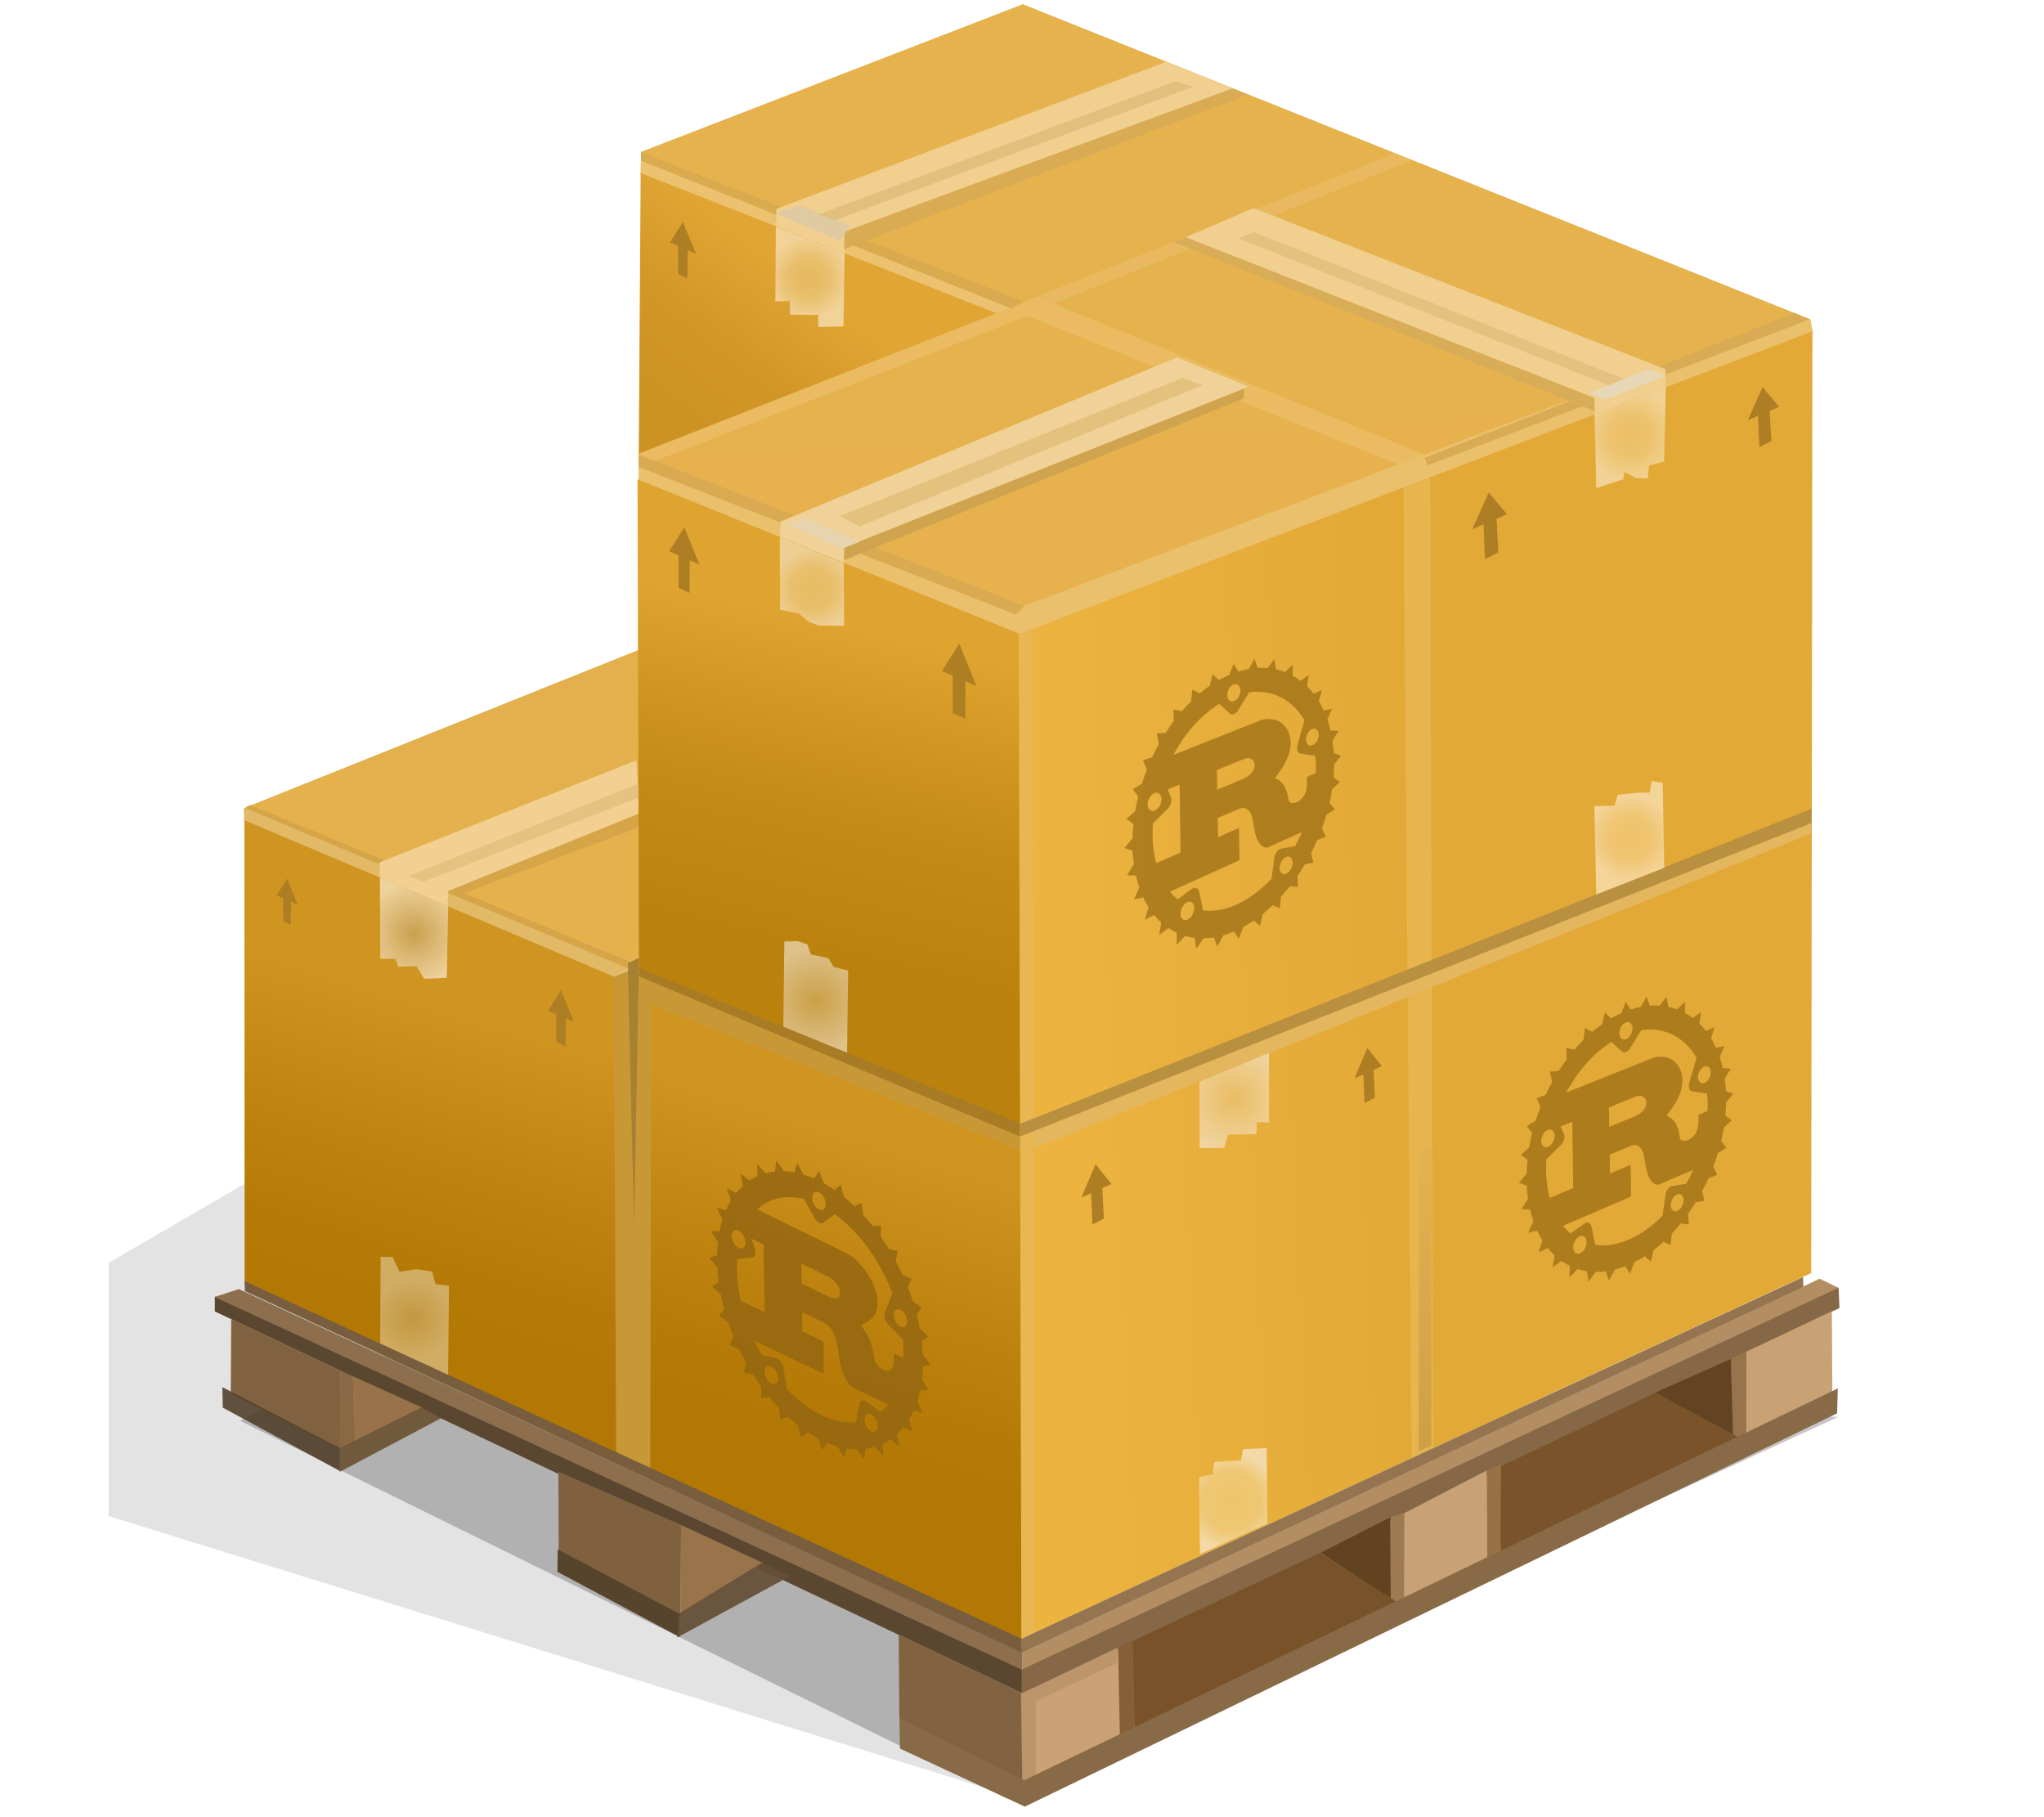 <svg width="100%" height="100%" viewBox="0 0 18 16" version="1.1" xmlns="http://www.w3.org/2000/svg" xmlns:xlink="http://www.w3.org/1999/xlink" xml:space="preserve" style="fill-rule:evenodd;clip-rule:evenodd;stroke-linejoin:round;stroke-miterlimit:2;"><g id="cargo"><g style="filter:url(#_Effect1);"><path d="M9.033,15.853L0.957,13.349L0.957,11.118L2.185,10.405L10.379,14.644L9.033,15.853Z" style="fill-opacity:0.11;"/></g><g style="filter:url(#_Effect2);"><path d="M2.113,12.509L8.881,15.842L16.188,12.476L3.231,11.942L2.113,12.509Z" style="fill-opacity:0.22;"/></g><g id="support"><path d="M1.892,11.416L1.892,11.547L8.999,14.907L8.999,14.698L1.892,11.416Z" style="fill:rgb(91,71,47);"/><path d="M1.891,11.419L2.104,11.35L8.999,14.546L9.003,14.702L1.891,11.419Z" style="fill:rgb(141,111,77);"/><path d="M2.032,12.268L2.036,11.615L3.001,12.07L2.998,12.758L2.032,12.268Z" style="fill:rgb(129,98,64);"/><path d="M3.109,12.118L3.119,12.698L3.723,12.396L3.109,12.118Z" style="fill:rgb(152,115,74);"/><path d="M2.991,12.751L2.999,12.068L3.109,12.12L3.124,12.707L2.991,12.751Z" style="fill:rgb(138,104,68);"/><path d="M1.958,12.214L1.962,12.394L2.995,12.953L2.994,12.751L1.958,12.214Z" style="fill:rgb(80,62,41);fill-opacity:0.89;"/><path d="M2.993,12.959L3.884,12.487L3.714,12.392L2.99,12.751L2.993,12.959Z" style="fill:rgb(111,85,56);fill-opacity:0.95;"/><path d="M5.998,13.426L4.917,12.958L4.92,13.652L5.993,14.234L5.998,13.426Z" style="fill:rgb(127,96,63);"/><path d="M5.998,13.427L5.995,14.198L6.724,13.764L5.998,13.427Z" style="fill:rgb(153,116,75);"/><path d="M4.911,13.642L4.909,13.84L5.987,14.415L5.984,14.21L4.911,13.642Z" style="fill:rgb(87,68,45);"/><path d="M6.959,13.876L5.964,14.418L5.979,14.206L6.709,13.761L6.959,13.876Z" style="fill:rgb(101,80,55);fill-opacity:0.93;"/><path d="M16.194,11.341L16.024,11.259L9,14.551L9.003,14.704L16.194,11.341Z" style="fill:rgb(179,142,99);"/><path d="M16.199,11.517L16.191,11.338L9.001,14.699L8.998,14.922L16.199,11.517Z" style="fill:rgb(134,104,70);"/><path d="M15.373,12.618L16.136,12.255L16.132,11.545L15.376,11.904L15.373,12.618Z" style="fill:rgb(200,161,117);"/><path d="M15.241,11.967L15.379,11.899L15.378,12.639L15.308,12.666L15.256,12.626L15.241,11.967Z" style="fill:rgb(152,116,77);"/><path d="M15.262,12.655L15.243,11.965L14.573,12.263L15.262,12.655Z" style="fill:rgb(98,68,33);"/><path d="M13.214,13.665L15.326,12.664L14.58,12.262L13.201,12.918L13.214,13.665Z" style="fill:rgb(121,84,43);"/><path d="M13.094,13.722L13.148,13.693L13.213,13.664L13.218,12.898L13.091,12.95L13.094,13.722Z" style="fill:rgb(152,114,71);"/><path d="M12.362,14.073L13.096,13.725L13.091,12.948L12.361,13.326L12.362,14.073Z" style="fill:rgb(201,161,118);"/><path d="M12.244,13.358L12.367,13.32L12.365,14.068L12.3,14.105L12.244,14.081L12.244,13.358Z" style="fill:rgb(158,122,82);"/><path d="M12.247,14.078L12.244,13.359L11.628,13.673L12.247,14.078Z" style="fill:rgb(97,67,32);"/><path d="M9.97,14.451L9.99,15.234L12.316,14.115L11.626,13.672L9.97,14.451Z" style="fill:rgb(120,83,42);"/><path d="M9.852,15.287L9.843,14.506L9.974,14.445L9.994,15.228L9.852,15.287Z" style="fill:rgb(133,95,54);"/><path d="M8.997,14.91L9.846,14.523L9.862,15.285L9.009,15.685L8.997,14.91Z" style="fill:rgb(202,162,118);"/><path d="M9.123,15.625L9.121,14.98L9.838,14.642L9.843,14.506L8.988,14.916L9.003,15.682L9.123,15.625Z" style="fill:rgb(188,149,107);"/><path d="M9.003,15.681L8.991,14.903L7.914,14.391L7.92,15.132L9.003,15.681Z" style="fill:rgb(130,99,65);"/><path d="M7.921,15.13L7.925,15.396L9.025,15.907L16.178,12.444L16.184,12.225L9.019,15.675L7.921,15.13Z" style="fill:rgb(137,106,71);"/></g><g id="top"><path d="M2.176,7.104L5.629,5.72L5.635,8.559L2.176,7.104Z" style="fill:url(#_Linear3);"/><path d="M5.628,8.492L5.409,8.599L2.15,7.233L2.146,7.118L2.211,7.099L5.628,8.492Z" style="fill:rgb(226,185,103);"/><path d="M5.53,8.526L2.157,7.114L2.203,7.087L5.564,8.472L5.53,8.526Z" style="fill:rgb(214,165,71);"/><path d="M4.073,7.869L5.63,7.282L5.625,7.158L3.946,7.82L4.073,7.869Z" style="fill:rgb(214,165,71);"/><path d="M3.947,7.845L5.634,7.16L5.604,6.694L3.343,7.593L3.345,7.732L3.943,7.991L3.947,7.845Z" style="fill:rgb(241,208,145);"/><path d="M3.725,7.764L5.625,7.023L5.614,6.902L3.598,7.715L3.725,7.764Z" style="fill:rgb(229,194,127);"/><path d="M5.623,4.23L5.626,3.966L8.728,2.735L5.641,1.543L5.646,1.337L9.007,0.037L15.941,2.811L15.965,2.931L8.98,5.605L5.623,4.23Z" style="fill:url(#_Linear4);"/><path d="M5.624,3.997L9.022,5.334L15.823,2.763L15.946,2.817L15.962,2.924L8.976,5.583L5.623,4.264L5.624,3.997Z" style="fill:rgb(235,192,108);"/><path d="M5.623,4.112L8.945,5.41L9.023,5.334L5.623,3.997L5.623,4.112Z" style="fill:rgb(217,170,79);"/><path d="M12.574,4.097L15.934,2.813L15.805,2.756L12.545,4.031L12.574,4.097Z" style="fill:rgb(217,171,84);"/><path d="M5.769,4.059L9.049,2.782L12.315,4.089L12.549,4.006L9.128,2.613L5.615,4.002L5.769,4.059Z" style="fill:rgb(234,187,97);"/><path d="M9.275,2.674L12.436,1.41L12.286,1.35L9.125,2.615L9.275,2.674Z" style="fill:rgb(232,185,94);"/><path d="M14.045,3.66L14.037,3.503L10.418,2.098L11.039,1.832L14.666,3.25L14.673,3.421L14.045,3.66Z" style="fill:rgb(240,207,143);"/><path d="M10.903,2.097L14.261,3.429L14.397,3.375L11.041,2.043L10.903,2.097Z" style="fill:rgb(228,193,126);"/><path d="M14.133,3.521L14.664,3.31L14.512,3.251L13.997,3.459L14.133,3.521Z" style="fill:rgb(232,215,182);"/><path d="M10.338,2.132L14.044,3.621L14.04,3.503L10.44,2.088L10.338,2.132Z" style="fill:rgb(217,173,87);"/><path d="M8.776,2.759L5.645,1.525L5.645,1.413L8.904,2.712L8.776,2.759Z" style="fill:rgb(236,194,112);"/><path d="M9.019,2.656L5.648,1.341L5.647,1.416L8.901,2.714L9.019,2.656Z" style="fill:rgb(218,170,78);"/><path d="M7.44,2.234L7.443,2.041L10.86,0.779L10.27,0.544L6.837,1.839L6.835,1.997L7.44,2.234Z" style="fill:rgb(240,207,143);"/><path d="M7.434,2.194L10.989,0.833L10.854,0.779L7.436,2.04L7.434,2.194Z" style="fill:rgb(217,172,84);"/><path d="M6.828,1.876L7.396,2.119L7.487,1.984L7.035,1.808L6.828,1.876Z" style="fill:rgb(223,202,162);"/><path d="M7.356,1.938L10.508,0.763L10.348,0.717L7.204,1.89L7.356,1.938Z" style="fill:rgb(225,191,125);"/><path d="M7.434,4.96L7.436,4.832L10.996,3.404L10.365,3.147L6.874,4.592L6.87,4.728L7.434,4.96Z" style="fill:rgb(240,210,152);"/><path d="M7.434,4.932L10.953,3.508L10.956,3.422L7.433,4.821L7.434,4.932Z" style="fill:rgb(208,164,78);"/><path d="M7.572,4.635L10.59,3.391L10.415,3.327L7.398,4.545L7.572,4.635Z" style="fill:rgb(228,193,125);"/><path d="M6.949,4.625L7.417,4.831L7.565,4.772L7.088,4.563L6.949,4.625Z" style="fill:rgb(231,212,175);"/></g><g id="side_left"><path d="M2.154,11.319L2.152,7.222L9,10.116L8.999,14.443L2.154,11.319Z" style="fill:url(#_Linear5);"/><path d="M5.426,12.783L5.407,8.599L5.551,8.536L9.001,9.981L8.999,10.131L5.735,8.846L5.726,12.939L5.426,12.783Z" style="fill:rgb(200,151,54);"/><path d="M5.529,8.481L5.584,10.794L5.627,8.433L5.529,8.481Z" style="fill:rgb(167,128,51);fill-opacity:0.99;"/><g opacity="0.81"><path d="M6.317,11.161C6.294,11.132 6.271,11.103 6.247,11.074C6.27,11.067 6.292,11.061 6.315,11.054C6.316,11.015 6.318,10.977 6.322,10.938C6.302,10.905 6.282,10.873 6.262,10.84C6.286,10.84 6.311,10.841 6.336,10.841C6.343,10.807 6.352,10.772 6.362,10.739C6.346,10.704 6.329,10.668 6.313,10.633C6.34,10.64 6.366,10.648 6.393,10.655C6.405,10.626 6.42,10.598 6.436,10.571C6.424,10.535 6.412,10.498 6.401,10.461C6.428,10.476 6.455,10.49 6.482,10.505C6.5,10.482 6.52,10.461 6.541,10.442C6.534,10.405 6.527,10.368 6.52,10.332C6.547,10.353 6.574,10.374 6.6,10.395C6.623,10.379 6.647,10.366 6.672,10.355C6.671,10.32 6.669,10.285 6.667,10.25C6.692,10.277 6.717,10.303 6.742,10.329C6.769,10.322 6.797,10.317 6.825,10.314C6.829,10.282 6.833,10.251 6.837,10.219C6.859,10.25 6.881,10.281 6.903,10.311C6.934,10.313 6.964,10.316 6.994,10.322C7.003,10.294 7.012,10.267 7.021,10.24C7.039,10.274 7.058,10.308 7.076,10.342C7.109,10.352 7.14,10.363 7.171,10.377C7.185,10.355 7.198,10.333 7.212,10.311C7.227,10.347 7.241,10.383 7.256,10.419C7.288,10.437 7.319,10.456 7.35,10.477C7.368,10.462 7.386,10.446 7.404,10.43C7.413,10.467 7.423,10.503 7.433,10.539C7.464,10.564 7.494,10.591 7.524,10.619C7.545,10.61 7.566,10.601 7.588,10.592C7.593,10.627 7.597,10.662 7.602,10.698C7.631,10.729 7.658,10.762 7.685,10.795C7.709,10.793 7.733,10.791 7.758,10.789C7.757,10.822 7.756,10.856 7.756,10.889C7.781,10.925 7.805,10.962 7.828,10.999C7.854,11.004 7.88,11.009 7.906,11.014C7.9,11.044 7.894,11.074 7.888,11.104C7.909,11.143 7.929,11.183 7.948,11.223C7.975,11.235 8.001,11.247 8.028,11.259C8.017,11.284 8.006,11.309 7.995,11.334C8.012,11.375 8.026,11.417 8.04,11.459C8.066,11.477 8.092,11.495 8.118,11.513C8.103,11.533 8.088,11.552 8.073,11.572C8.083,11.613 8.093,11.655 8.1,11.697C8.125,11.721 8.15,11.744 8.174,11.768C8.155,11.781 8.136,11.795 8.117,11.808C8.122,11.848 8.125,11.889 8.127,11.929C8.149,11.957 8.172,11.985 8.194,12.013C8.172,12.02 8.15,12.027 8.128,12.033C8.127,12.071 8.124,12.108 8.119,12.146C8.139,12.177 8.158,12.209 8.177,12.24C8.153,12.24 8.128,12.24 8.104,12.24C8.097,12.273 8.088,12.306 8.078,12.339C8.093,12.373 8.109,12.407 8.124,12.441C8.098,12.434 8.072,12.427 8.047,12.42C8.034,12.448 8.02,12.475 8.004,12.502C8.015,12.537 8.026,12.572 8.037,12.607C8.011,12.594 7.984,12.58 7.958,12.566C7.94,12.588 7.921,12.609 7.9,12.628C7.907,12.663 7.913,12.699 7.919,12.734C7.894,12.714 7.868,12.694 7.842,12.675C7.82,12.69 7.796,12.703 7.772,12.715C7.773,12.748 7.774,12.782 7.776,12.815C7.751,12.79 7.727,12.765 7.703,12.74C7.677,12.748 7.65,12.754 7.622,12.757C7.619,12.788 7.615,12.818 7.611,12.849C7.589,12.82 7.568,12.79 7.546,12.761C7.517,12.761 7.487,12.758 7.458,12.753C7.449,12.78 7.44,12.807 7.431,12.833C7.413,12.801 7.395,12.768 7.377,12.736C7.345,12.727 7.314,12.716 7.284,12.703C7.271,12.725 7.257,12.747 7.244,12.768C7.229,12.734 7.215,12.699 7.201,12.664C7.169,12.648 7.138,12.629 7.108,12.609C7.09,12.625 7.073,12.641 7.055,12.657C7.045,12.621 7.036,12.586 7.026,12.551C6.995,12.526 6.965,12.501 6.936,12.474C6.915,12.484 6.893,12.493 6.872,12.502C6.867,12.467 6.862,12.432 6.858,12.397C6.829,12.367 6.801,12.335 6.774,12.303C6.75,12.305 6.726,12.308 6.702,12.31C6.702,12.277 6.703,12.244 6.703,12.21C6.678,12.175 6.653,12.138 6.63,12.101C6.604,12.097 6.578,12.092 6.552,12.088C6.557,12.058 6.563,12.027 6.568,11.997C6.547,11.958 6.526,11.918 6.507,11.878C6.48,11.866 6.453,11.855 6.426,11.843C6.437,11.818 6.448,11.792 6.458,11.766C6.441,11.725 6.426,11.683 6.411,11.64C6.385,11.622 6.358,11.604 6.332,11.586C6.347,11.566 6.362,11.546 6.377,11.526C6.366,11.484 6.356,11.441 6.347,11.398C6.322,11.374 6.296,11.35 6.271,11.326C6.29,11.313 6.309,11.299 6.329,11.285C6.323,11.244 6.319,11.203 6.317,11.161ZM7.931,11.533L7.929,11.532C7.894,11.515 7.87,11.544 7.871,11.578C7.871,11.617 7.894,11.664 7.93,11.682C7.965,11.698 7.989,11.669 7.989,11.636C7.989,11.597 7.966,11.551 7.931,11.533ZM7.057,11.126C7.057,11.184 7.058,11.243 7.059,11.301C7.136,11.338 7.212,11.376 7.289,11.413C7.318,11.427 7.381,11.448 7.394,11.402C7.396,11.396 7.397,11.389 7.397,11.383C7.396,11.34 7.37,11.301 7.339,11.273C7.329,11.264 7.318,11.253 7.305,11.247C7.222,11.207 7.139,11.166 7.057,11.126ZM6.619,10.907C6.628,10.937 6.638,10.966 6.647,10.996C6.655,11.021 6.658,11.071 6.621,11.074C6.578,11.077 6.535,11.081 6.492,11.084C6.483,11.208 6.496,11.332 6.523,11.453C6.593,11.487 6.663,11.521 6.734,11.554C6.731,11.356 6.727,11.157 6.724,10.958C6.689,10.941 6.654,10.924 6.619,10.907ZM6.505,10.836L6.503,10.835C6.467,10.817 6.443,10.847 6.444,10.882C6.445,10.922 6.469,10.97 6.506,10.988C6.542,11.005 6.566,10.975 6.565,10.941C6.564,10.901 6.541,10.855 6.505,10.836ZM7.213,10.499L7.211,10.498C7.176,10.48 7.152,10.51 7.152,10.544C7.153,10.584 7.176,10.632 7.213,10.65C7.249,10.667 7.273,10.638 7.272,10.604C7.272,10.564 7.249,10.518 7.213,10.499ZM7.352,10.692C7.318,10.716 7.284,10.741 7.25,10.765C7.221,10.787 7.186,10.748 7.173,10.725C7.142,10.669 7.11,10.613 7.079,10.557C6.934,10.52 6.779,10.544 6.668,10.649C6.93,10.777 7.191,10.905 7.452,11.033C7.515,11.064 7.569,11.121 7.611,11.176C7.676,11.261 7.727,11.366 7.728,11.475C7.728,11.495 7.726,11.515 7.721,11.534C7.702,11.602 7.645,11.644 7.581,11.665C7.607,11.703 7.633,11.742 7.653,11.784C7.68,11.844 7.693,11.909 7.702,11.974C7.709,12.014 7.751,12.052 7.788,12.064C7.796,12.067 7.805,12.07 7.814,12.07C7.865,12.075 7.872,12.014 7.872,11.976C7.872,11.962 7.871,11.947 7.871,11.933C7.871,11.926 7.874,11.919 7.882,11.923C7.907,11.935 7.931,11.947 7.956,11.958C7.959,11.905 7.958,11.852 7.953,11.799C7.909,11.752 7.864,11.705 7.819,11.659C7.795,11.634 7.777,11.589 7.791,11.555C7.813,11.5 7.836,11.445 7.859,11.39C7.757,11.121 7.587,10.862 7.352,10.692ZM6.795,12.034L6.793,12.033C6.758,12.016 6.734,12.046 6.734,12.08C6.735,12.119 6.759,12.166 6.795,12.183C6.831,12.2 6.854,12.17 6.854,12.136C6.853,12.097 6.83,12.052 6.795,12.034ZM7.063,11.553C7.063,11.609 7.064,11.666 7.065,11.722C7.123,11.75 7.182,11.778 7.24,11.806C7.247,11.809 7.252,11.814 7.252,11.821C7.253,11.91 7.254,11.999 7.255,12.088C7.255,12.096 7.25,12.095 7.244,12.092C7.044,11.997 6.844,11.901 6.644,11.806C6.664,11.849 6.686,11.891 6.709,11.932C6.75,11.94 6.791,11.949 6.833,11.957C6.869,11.964 6.892,12.007 6.898,12.04C6.909,12.104 6.92,12.167 6.93,12.23C6.956,12.257 6.982,12.282 7.009,12.307C7.152,12.433 7.342,12.541 7.539,12.522C7.548,12.468 7.557,12.415 7.567,12.362C7.572,12.328 7.604,12.321 7.63,12.34C7.672,12.371 7.713,12.402 7.755,12.433C7.779,12.413 7.801,12.391 7.821,12.367C7.719,12.318 7.617,12.269 7.515,12.221C7.495,12.212 7.481,12.193 7.469,12.176C7.441,12.136 7.419,12.088 7.408,12.041C7.389,11.971 7.384,11.898 7.37,11.827C7.357,11.757 7.321,11.677 7.252,11.644C7.189,11.614 7.126,11.583 7.063,11.553ZM7.673,12.454L7.672,12.453C7.637,12.436 7.613,12.466 7.613,12.499C7.614,12.538 7.637,12.584 7.673,12.602C7.708,12.618 7.732,12.589 7.731,12.555C7.731,12.517 7.708,12.472 7.673,12.454Z" style="fill:rgb(145,101,16);"/></g><path d="M3.348,11.836L3.352,11.066L3.457,11.068L3.518,11.197L3.667,11.175L3.805,11.196L3.836,11.306L3.954,11.32L3.946,12.111L3.348,11.836Z" style="fill:url(#_Radial6);"/><g><g><path d="M2.493,7.909L2.435,7.884C2.466,7.835 2.497,7.786 2.529,7.736C2.56,7.813 2.591,7.889 2.622,7.966L2.563,7.94C2.562,8.007 2.562,8.074 2.561,8.142L2.494,8.111C2.494,8.044 2.494,7.977 2.493,7.909Z" style="fill:rgb(173,126,35);"/></g></g><g><g><path d="M4.898,8.93L4.827,8.899C4.865,8.838 4.903,8.778 4.941,8.718C4.979,8.812 5.017,8.905 5.055,8.998L4.983,8.967C4.982,9.049 4.981,9.131 4.98,9.213L4.899,9.176C4.898,9.094 4.898,9.012 4.898,8.93Z" style="fill:rgb(173,126,35);"/></g></g><path d="M3.346,7.726L3.349,8.442L3.483,8.443L3.508,8.512L3.668,8.507L3.735,8.618L3.934,8.61L3.947,7.98L3.346,7.726Z" style="fill:url(#_Radial7);"/><path d="M2.156,11.368L2.154,11.28L8.995,14.428L9,14.552L2.156,11.368Z" style="fill:rgb(120,94,62);"/><path d="M5.614,4.22L5.627,8.549L8.997,9.923L8.975,5.579L5.614,4.22Z" style="fill:url(#_Linear8);"/><path d="M6.898,9.075L6.907,8.29L7.023,8.286L7.109,8.314L7.141,8.404L7.294,8.436L7.343,8.515L7.469,8.545L7.459,9.296L6.898,9.075Z" style="fill:url(#_Radial9);"/><path d="M5.624,8.595L9.001,10.015L9.002,9.897L5.628,8.523L5.624,8.595Z" style="fill:rgb(168,124,36);"/><path d="M6.867,4.727L6.87,5.37L7.031,5.399L7.121,5.474L7.206,5.507L7.434,5.511L7.431,4.958L6.867,4.727Z" style="fill:url(#_Radial10);"/><g><g><path d="M5.975,4.89L5.893,4.854C5.937,4.784 5.981,4.714 6.026,4.644C6.071,4.752 6.115,4.861 6.159,4.97L6.075,4.933C6.074,5.029 6.073,5.125 6.072,5.221L5.976,5.177C5.976,5.081 5.976,4.986 5.975,4.89Z" style="fill:rgb(173,126,35);"/></g></g><g><g><path d="M8.39,5.95L8.295,5.909C8.346,5.828 8.396,5.748 8.447,5.668C8.499,5.793 8.549,5.917 8.599,6.041L8.503,5.999C8.502,6.109 8.501,6.218 8.5,6.328L8.391,6.278C8.39,6.169 8.39,6.059 8.39,5.95Z" style="fill:rgb(173,126,35);"/></g></g><path d="M5.625,3.993L5.642,1.525L8.776,2.757L5.625,3.993Z" style="fill:url(#_Linear11);"/><path d="M6.832,1.995L6.828,2.653L6.954,2.651L6.959,2.771L7.205,2.773L7.206,2.879L7.428,2.875L7.438,2.231L6.832,1.995Z" style="fill:url(#_Radial12);"/><g><g><path d="M5.971,2.166L5.9,2.135C5.938,2.075 5.976,2.015 6.014,1.955C6.052,2.048 6.09,2.141 6.128,2.235L6.056,2.203C6.055,2.285 6.054,2.367 6.053,2.45L5.972,2.412C5.971,2.33 5.971,2.248 5.971,2.166Z" style="fill:rgb(173,126,35);"/></g></g></g><g id="side_right"><path d="M8.995,14.428L15.878,11.244L15.881,11.33L8.997,14.552L8.995,14.428Z" style="fill:rgb(148,117,79);"/><path d="M8.995,14.428L8.971,5.585L15.961,2.917L15.95,11.209L8.995,14.428Z" style="fill:url(#_Linear13);"/><path d="M12.359,4.292L12.43,12.838L12.621,12.738L12.594,4.206L12.359,4.292Z" style="fill:rgb(231,180,78);"/><path d="M9.095,5.538L9.111,14.374L8.996,14.43L8.976,5.584L9.095,5.538Z" style="fill:rgb(232,182,83);"/><path d="M12.493,12.778L12.605,12.731L12.606,10.085L12.498,10.144L12.493,12.778Z" style="fill:url(#_Linear14);"/><path d="M9.108,10.111L15.95,7.339L15.95,7.246L9.106,9.956L9.108,10.111Z" style="fill:rgb(228,182,93);"/><path d="M8.983,10.007L15.954,7.246L15.954,7.12L8.984,9.895L8.983,10.007Z" style="fill:rgb(185,144,63);"/><g opacity="0.65"><path d="M9.974,7.491C9.95,7.483 9.927,7.475 9.903,7.466C9.926,7.438 9.95,7.41 9.973,7.382C9.974,7.34 9.977,7.298 9.981,7.256C9.961,7.241 9.94,7.225 9.92,7.21C9.946,7.187 9.971,7.165 9.997,7.142C10.004,7.099 10.013,7.056 10.024,7.014C10.007,6.992 9.991,6.971 9.975,6.949C10.002,6.933 10.029,6.916 10.056,6.9C10.069,6.858 10.084,6.816 10.1,6.775C10.088,6.748 10.077,6.722 10.065,6.695C10.092,6.685 10.12,6.676 10.147,6.666C10.165,6.627 10.185,6.588 10.206,6.55C10.199,6.519 10.193,6.489 10.186,6.458C10.213,6.455 10.239,6.453 10.266,6.451C10.288,6.416 10.312,6.381 10.337,6.348C10.336,6.314 10.335,6.281 10.333,6.247C10.358,6.252 10.382,6.257 10.407,6.262C10.433,6.232 10.46,6.203 10.489,6.175C10.492,6.14 10.496,6.106 10.5,6.071C10.521,6.083 10.543,6.094 10.565,6.105C10.593,6.082 10.623,6.059 10.653,6.038C10.662,6.004 10.67,5.97 10.679,5.936C10.697,5.953 10.715,5.971 10.733,5.988C10.763,5.971 10.794,5.956 10.825,5.943C10.838,5.91 10.851,5.877 10.864,5.845C10.878,5.867 10.892,5.89 10.906,5.913C10.936,5.903 10.966,5.896 10.997,5.89C11.014,5.86 11.031,5.83 11.047,5.8C11.057,5.827 11.066,5.854 11.076,5.881C11.105,5.879 11.134,5.88 11.163,5.882C11.183,5.856 11.203,5.829 11.223,5.803C11.228,5.833 11.232,5.863 11.237,5.893C11.264,5.899 11.291,5.907 11.316,5.917C11.339,5.895 11.362,5.874 11.384,5.852C11.384,5.884 11.384,5.916 11.384,5.949C11.408,5.962 11.431,5.977 11.453,5.994C11.477,5.977 11.501,5.96 11.525,5.944C11.52,5.977 11.515,6.01 11.511,6.043C11.531,6.064 11.55,6.085 11.568,6.108C11.593,6.097 11.617,6.086 11.642,6.075C11.633,6.108 11.623,6.141 11.613,6.174C11.63,6.2 11.644,6.227 11.657,6.255C11.681,6.251 11.706,6.246 11.73,6.241C11.717,6.273 11.703,6.304 11.689,6.335C11.7,6.367 11.71,6.399 11.717,6.432C11.741,6.433 11.764,6.435 11.787,6.436C11.77,6.465 11.752,6.494 11.735,6.523C11.74,6.558 11.744,6.594 11.746,6.63C11.768,6.638 11.789,6.646 11.81,6.654C11.79,6.679 11.769,6.704 11.749,6.73C11.749,6.768 11.747,6.807 11.744,6.845C11.762,6.859 11.78,6.872 11.799,6.886C11.776,6.907 11.754,6.928 11.731,6.95C11.725,6.989 11.717,7.029 11.708,7.068C11.723,7.088 11.739,7.107 11.754,7.126C11.729,7.142 11.705,7.158 11.681,7.175C11.669,7.214 11.656,7.254 11.642,7.293C11.653,7.317 11.664,7.342 11.675,7.366C11.65,7.376 11.625,7.387 11.6,7.397C11.583,7.435 11.565,7.473 11.546,7.51C11.553,7.539 11.56,7.568 11.566,7.597C11.541,7.601 11.516,7.605 11.492,7.609C11.471,7.645 11.448,7.679 11.425,7.714C11.427,7.746 11.428,7.778 11.43,7.81C11.406,7.808 11.383,7.805 11.359,7.803C11.334,7.834 11.308,7.865 11.281,7.895C11.278,7.93 11.274,7.964 11.271,7.998C11.25,7.989 11.228,7.98 11.207,7.971C11.179,7.997 11.151,8.023 11.121,8.047C11.112,8.082 11.104,8.117 11.095,8.153C11.077,8.137 11.059,8.121 11.041,8.106C11.011,8.126 10.98,8.145 10.949,8.162C10.936,8.197 10.922,8.232 10.909,8.267C10.895,8.245 10.881,8.223 10.866,8.202C10.836,8.215 10.805,8.226 10.773,8.235C10.755,8.268 10.738,8.302 10.72,8.335C10.71,8.308 10.7,8.281 10.69,8.254C10.66,8.259 10.63,8.261 10.6,8.262C10.578,8.292 10.557,8.323 10.535,8.353C10.53,8.321 10.525,8.29 10.52,8.258C10.492,8.255 10.464,8.249 10.436,8.241C10.411,8.267 10.387,8.293 10.362,8.319C10.363,8.284 10.363,8.249 10.364,8.214C10.338,8.202 10.313,8.188 10.289,8.172C10.262,8.192 10.235,8.213 10.209,8.233C10.215,8.197 10.22,8.16 10.226,8.123C10.204,8.102 10.183,8.08 10.164,8.057C10.136,8.071 10.109,8.085 10.081,8.099C10.092,8.062 10.103,8.025 10.114,7.988C10.097,7.96 10.081,7.931 10.067,7.901C10.04,7.907 10.013,7.914 9.985,7.921C10.001,7.885 10.017,7.85 10.033,7.814C10.021,7.78 10.011,7.745 10.003,7.709C9.977,7.709 9.951,7.708 9.925,7.707C9.945,7.674 9.965,7.642 9.985,7.609C9.979,7.57 9.976,7.531 9.974,7.491ZM11.557,6.418L11.556,6.419C11.521,6.433 11.501,6.477 11.502,6.513C11.502,6.545 11.525,6.576 11.559,6.561C11.594,6.547 11.614,6.503 11.613,6.467C11.612,6.437 11.591,6.406 11.557,6.418ZM10.717,6.78C10.718,6.838 10.719,6.895 10.72,6.953C10.795,6.922 10.87,6.89 10.945,6.859C10.995,6.838 11.05,6.793 11.049,6.734C11.048,6.688 11.002,6.663 10.959,6.681C10.879,6.714 10.798,6.747 10.717,6.78ZM10.283,6.951C10.292,6.973 10.301,6.995 10.31,7.017C10.325,7.051 10.309,7.095 10.284,7.12C10.24,7.163 10.197,7.206 10.153,7.249C10.145,7.366 10.152,7.486 10.182,7.6C10.254,7.569 10.325,7.538 10.396,7.507C10.393,7.307 10.391,7.108 10.388,6.908C10.353,6.923 10.318,6.937 10.283,6.951ZM10.168,6.983L10.166,6.983C10.128,6.999 10.106,7.046 10.106,7.085C10.106,7.12 10.131,7.152 10.168,7.137C10.206,7.121 10.229,7.074 10.228,7.035C10.228,7.002 10.204,6.969 10.168,6.983ZM10.866,6.026L10.864,6.027C10.828,6.04 10.807,6.085 10.808,6.122C10.808,6.155 10.831,6.187 10.867,6.173C10.903,6.16 10.924,6.115 10.924,6.078C10.923,6.047 10.901,6.014 10.866,6.026ZM11,6.096C10.968,6.149 10.936,6.202 10.903,6.255C10.889,6.278 10.855,6.306 10.829,6.282C10.798,6.254 10.767,6.225 10.737,6.197C10.564,6.305 10.429,6.469 10.333,6.647C10.588,6.546 10.844,6.444 11.099,6.343C11.146,6.325 11.205,6.327 11.251,6.346C11.327,6.38 11.364,6.456 11.366,6.537C11.368,6.653 11.298,6.762 11.228,6.85C11.249,6.861 11.27,6.873 11.287,6.89C11.327,6.93 11.338,6.992 11.348,7.046C11.356,7.082 11.408,7.071 11.43,7.058C11.489,7.024 11.51,6.963 11.509,6.898C11.508,6.884 11.508,6.87 11.508,6.856C11.507,6.848 11.51,6.84 11.517,6.837C11.541,6.827 11.564,6.817 11.588,6.807C11.589,6.756 11.588,6.705 11.583,6.655C11.54,6.648 11.497,6.642 11.454,6.636C11.42,6.63 11.419,6.585 11.426,6.56C11.446,6.487 11.467,6.415 11.487,6.342C11.412,6.211 11.287,6.114 11.135,6.095C11.09,6.089 11.045,6.09 11,6.096ZM10.457,7.943L10.455,7.943C10.418,7.961 10.395,8.008 10.396,8.048C10.396,8.083 10.421,8.114 10.457,8.097C10.495,8.079 10.517,8.032 10.517,7.992C10.516,7.959 10.493,7.927 10.457,7.943ZM10.724,7.202C10.725,7.258 10.726,7.315 10.727,7.371C10.785,7.346 10.842,7.321 10.9,7.295C10.906,7.293 10.911,7.292 10.911,7.3C10.913,7.388 10.915,7.476 10.916,7.565C10.916,7.572 10.912,7.576 10.905,7.579C10.705,7.67 10.505,7.76 10.304,7.851C10.324,7.876 10.346,7.898 10.371,7.919C10.412,7.888 10.454,7.858 10.495,7.827C10.522,7.808 10.554,7.817 10.561,7.851C10.572,7.906 10.583,7.961 10.594,8.016C10.826,8.044 11.045,7.898 11.197,7.737C11.206,7.675 11.214,7.613 11.222,7.552C11.227,7.52 11.249,7.478 11.283,7.472C11.324,7.464 11.364,7.457 11.405,7.45C11.427,7.409 11.448,7.367 11.467,7.325C11.368,7.369 11.269,7.414 11.171,7.459C11.13,7.477 11.092,7.432 11.076,7.4C11.071,7.393 11.068,7.385 11.065,7.377C11.045,7.32 11.041,7.257 11.027,7.198C11.016,7.153 10.988,7.108 10.936,7.115C10.928,7.116 10.919,7.118 10.911,7.122C10.849,7.148 10.786,7.175 10.724,7.202ZM11.327,7.545L11.325,7.546C11.29,7.562 11.269,7.608 11.269,7.646C11.27,7.678 11.294,7.709 11.328,7.692C11.364,7.676 11.384,7.63 11.384,7.593C11.383,7.561 11.361,7.531 11.327,7.545Z" style="fill:rgb(145,101,16);"/></g><g opacity="0.65"><path d="M13.445,10.44C13.423,10.432 13.4,10.423 13.377,10.415C13.399,10.388 13.422,10.361 13.444,10.334C13.445,10.294 13.447,10.253 13.452,10.213C13.432,10.198 13.412,10.183 13.393,10.168C13.417,10.146 13.442,10.124 13.466,10.103C13.474,10.061 13.482,10.019 13.492,9.978C13.476,9.957 13.461,9.937 13.445,9.916C13.471,9.9 13.497,9.884 13.523,9.868C13.536,9.827 13.55,9.786 13.566,9.747C13.554,9.72 13.543,9.694 13.531,9.668C13.558,9.659 13.585,9.65 13.611,9.64C13.629,9.602 13.648,9.564 13.669,9.527C13.662,9.497 13.656,9.466 13.649,9.436C13.675,9.434 13.701,9.431 13.727,9.429C13.749,9.394 13.772,9.36 13.797,9.327C13.795,9.294 13.794,9.261 13.793,9.228C13.817,9.233 13.841,9.237 13.865,9.242C13.891,9.212 13.917,9.183 13.945,9.155C13.949,9.121 13.953,9.087 13.956,9.052C13.978,9.063 13.999,9.074 14.021,9.085C14.049,9.061 14.078,9.039 14.108,9.018C14.116,8.983 14.125,8.949 14.134,8.915C14.152,8.932 14.17,8.949 14.187,8.966C14.217,8.949 14.247,8.934 14.278,8.92C14.291,8.887 14.304,8.854 14.317,8.821C14.331,8.844 14.345,8.866 14.359,8.889C14.389,8.879 14.419,8.871 14.45,8.865C14.467,8.834 14.484,8.804 14.501,8.774C14.51,8.801 14.52,8.827 14.529,8.854C14.558,8.852 14.587,8.852 14.616,8.854C14.636,8.827 14.656,8.8 14.677,8.773C14.681,8.804 14.686,8.834 14.691,8.864C14.718,8.87 14.744,8.878 14.77,8.887C14.793,8.865 14.816,8.842 14.839,8.82C14.839,8.853 14.838,8.885 14.838,8.918C14.862,8.931 14.885,8.946 14.907,8.963C14.932,8.945 14.957,8.928 14.981,8.911C14.976,8.945 14.971,8.979 14.965,9.012C14.986,9.032 15.005,9.054 15.023,9.077C15.048,9.066 15.073,9.054 15.098,9.043C15.088,9.077 15.079,9.11 15.069,9.143C15.085,9.17 15.099,9.198 15.112,9.226C15.137,9.221 15.162,9.216 15.186,9.211C15.172,9.243 15.158,9.275 15.144,9.307C15.155,9.339 15.164,9.371 15.172,9.404C15.195,9.406 15.219,9.408 15.242,9.409C15.224,9.438 15.207,9.467 15.189,9.497C15.194,9.533 15.197,9.569 15.199,9.606C15.221,9.613 15.242,9.621 15.264,9.629C15.243,9.655 15.222,9.681 15.201,9.706C15.2,9.745 15.198,9.784 15.194,9.822C15.213,9.836 15.232,9.85 15.25,9.864C15.227,9.885 15.204,9.907 15.181,9.928C15.174,9.968 15.166,10.007 15.157,10.047C15.172,10.066 15.187,10.086 15.202,10.106C15.177,10.122 15.153,10.137 15.128,10.153C15.116,10.193 15.103,10.232 15.088,10.271C15.099,10.296 15.11,10.32 15.121,10.345C15.095,10.355 15.07,10.365 15.045,10.375C15.028,10.412 15.01,10.45 14.99,10.486C14.997,10.515 15.003,10.544 15.009,10.573C14.984,10.577 14.959,10.58 14.935,10.584C14.913,10.618 14.891,10.652 14.867,10.686C14.869,10.718 14.87,10.75 14.872,10.782C14.848,10.779 14.825,10.776 14.801,10.772C14.776,10.803 14.75,10.833 14.723,10.861C14.72,10.895 14.716,10.929 14.712,10.963C14.691,10.953 14.67,10.944 14.649,10.934C14.622,10.959 14.593,10.983 14.563,11.006C14.555,11.04 14.546,11.075 14.538,11.109C14.52,11.093 14.502,11.077 14.484,11.061C14.455,11.08 14.425,11.097 14.394,11.113C14.381,11.147 14.367,11.181 14.354,11.215C14.34,11.193 14.326,11.171 14.312,11.149C14.282,11.161 14.252,11.171 14.221,11.179C14.204,11.21 14.186,11.242 14.169,11.274C14.159,11.247 14.15,11.221 14.14,11.194C14.111,11.198 14.081,11.2 14.052,11.199C14.031,11.228 14.01,11.257 13.989,11.285C13.984,11.255 13.98,11.224 13.975,11.193C13.947,11.189 13.92,11.182 13.893,11.174C13.869,11.198 13.845,11.222 13.821,11.247C13.822,11.213 13.822,11.179 13.823,11.145C13.798,11.133 13.773,11.119 13.75,11.103C13.725,11.122 13.699,11.141 13.673,11.16C13.679,11.124 13.684,11.089 13.69,11.053C13.668,11.033 13.648,11.012 13.63,10.989C13.603,11.001 13.577,11.014 13.55,11.027C13.561,10.992 13.571,10.956 13.582,10.921C13.565,10.894 13.55,10.865 13.536,10.836C13.51,10.842 13.484,10.848 13.457,10.854C13.472,10.82 13.488,10.786 13.503,10.752C13.491,10.719 13.482,10.685 13.474,10.65C13.449,10.649 13.424,10.648 13.399,10.647C13.418,10.616 13.437,10.585 13.456,10.554C13.451,10.516 13.447,10.478 13.445,10.44ZM15.01,9.391L15.008,9.391C14.973,9.406 14.952,9.45 14.953,9.486C14.953,9.518 14.976,9.549 15.01,9.535C15.045,9.521 15.066,9.476 15.065,9.44C15.065,9.409 15.044,9.378 15.01,9.391ZM14.169,9.751C14.17,9.808 14.171,9.865 14.172,9.922C14.246,9.891 14.32,9.86 14.395,9.83C14.444,9.809 14.499,9.765 14.498,9.707C14.497,9.661 14.451,9.636 14.409,9.653C14.329,9.686 14.249,9.718 14.169,9.751ZM13.744,9.918C13.753,9.94 13.762,9.961 13.771,9.982C13.785,10.015 13.769,10.059 13.745,10.083C13.703,10.124 13.661,10.165 13.618,10.207C13.61,10.321 13.618,10.437 13.647,10.548C13.716,10.519 13.785,10.49 13.854,10.46C13.852,10.266 13.849,10.071 13.846,9.877C13.812,9.89 13.778,9.904 13.744,9.918ZM13.632,9.948L13.63,9.949C13.594,9.964 13.572,10.01 13.572,10.048C13.573,10.081 13.597,10.113 13.632,10.098C13.669,10.083 13.691,10.037 13.691,10C13.69,9.967 13.667,9.935 13.632,9.948ZM14.319,9.002L14.317,9.003C14.281,9.017 14.26,9.062 14.261,9.099C14.261,9.131 14.284,9.163 14.32,9.149C14.355,9.135 14.377,9.09 14.376,9.054C14.376,9.022 14.354,8.99 14.319,9.002ZM14.453,9.071C14.42,9.124 14.388,9.177 14.355,9.23C14.341,9.253 14.307,9.281 14.281,9.257C14.251,9.23 14.22,9.202 14.19,9.174C14.02,9.282 13.887,9.445 13.792,9.62C14.045,9.519 14.297,9.418 14.55,9.317C14.596,9.298 14.656,9.3 14.702,9.319C14.779,9.353 14.814,9.429 14.816,9.51C14.818,9.627 14.747,9.735 14.676,9.822C14.697,9.834 14.718,9.846 14.735,9.863C14.774,9.903 14.786,9.966 14.794,10.019C14.802,10.055 14.855,10.045 14.877,10.033C14.936,9.999 14.958,9.938 14.957,9.873C14.957,9.859 14.957,9.845 14.956,9.831C14.956,9.823 14.958,9.815 14.966,9.812C14.99,9.802 15.014,9.792 15.037,9.782C15.039,9.731 15.038,9.68 15.033,9.629C14.99,9.623 14.947,9.616 14.904,9.61C14.87,9.604 14.869,9.559 14.876,9.533C14.897,9.46 14.919,9.387 14.94,9.314C14.865,9.183 14.74,9.086 14.587,9.068C14.542,9.063 14.497,9.064 14.453,9.071ZM13.913,10.885L13.912,10.886C13.875,10.902 13.853,10.948 13.854,10.986C13.854,11.019 13.878,11.05 13.914,11.035C13.95,11.019 13.972,10.973 13.971,10.935C13.971,10.902 13.948,10.871 13.913,10.885ZM14.176,10.167C14.176,10.222 14.177,10.278 14.178,10.333C14.235,10.309 14.292,10.285 14.348,10.261C14.354,10.258 14.359,10.258 14.36,10.265C14.361,10.352 14.362,10.439 14.364,10.526C14.364,10.533 14.359,10.537 14.353,10.54C14.157,10.624 13.961,10.709 13.765,10.793C13.785,10.817 13.806,10.84 13.83,10.86C13.87,10.831 13.91,10.803 13.951,10.774C13.977,10.755 14.008,10.766 14.015,10.799C14.025,10.852 14.036,10.906 14.047,10.96C14.272,10.993 14.489,10.858 14.641,10.703C14.649,10.642 14.658,10.581 14.667,10.52C14.671,10.488 14.693,10.448 14.728,10.442C14.768,10.436 14.808,10.429 14.849,10.423C14.872,10.383 14.893,10.342 14.912,10.3C14.813,10.342 14.714,10.384 14.616,10.427C14.575,10.445 14.538,10.399 14.522,10.367C14.518,10.36 14.514,10.352 14.512,10.344C14.492,10.287 14.488,10.225 14.474,10.166C14.464,10.122 14.437,10.077 14.385,10.083C14.376,10.084 14.368,10.086 14.36,10.09C14.298,10.115 14.237,10.141 14.176,10.167ZM14.77,10.516L14.769,10.517C14.733,10.532 14.712,10.577 14.713,10.614C14.713,10.647 14.736,10.677 14.771,10.662C14.806,10.647 14.827,10.602 14.827,10.565C14.826,10.533 14.804,10.503 14.77,10.516Z" style="fill:rgb(145,101,16);"/></g><g><path d="M9.609,10.506L9.523,10.544C9.565,10.446 9.606,10.348 9.648,10.251C9.693,10.309 9.74,10.367 9.788,10.425L9.707,10.461C9.712,10.551 9.716,10.64 9.721,10.73L9.62,10.782C9.616,10.69 9.612,10.598 9.609,10.506Z" style="fill:rgb(173,126,35);"/></g><g><path d="M12.006,9.46L11.928,9.495C11.966,9.406 12.004,9.317 12.041,9.228C12.083,9.281 12.126,9.334 12.169,9.387L12.096,9.42C12.1,9.501 12.104,9.583 12.108,9.665L12.016,9.712C12.013,9.628 12.009,9.544 12.006,9.46Z" style="fill:rgb(173,126,35);"/></g><g><path d="M13.064,4.617L12.966,4.659C13.014,4.551 13.062,4.443 13.11,4.336C13.163,4.4 13.217,4.464 13.272,4.528L13.179,4.568C13.184,4.667 13.19,4.766 13.195,4.865L13.077,4.923C13.073,4.821 13.069,4.719 13.064,4.617Z" style="fill:rgb(173,126,35);"/></g><g><path d="M15.481,3.662L15.392,3.7C15.435,3.603 15.478,3.505 15.522,3.408C15.57,3.466 15.618,3.524 15.668,3.582L15.584,3.618C15.589,3.707 15.594,3.796 15.599,3.885L15.493,3.937C15.489,3.845 15.485,3.753 15.481,3.662Z" style="fill:rgb(173,126,35);"/></g><path d="M10.567,13.683L10.559,13.006L10.681,12.98L10.692,12.873L10.928,12.858L10.947,12.76L11.155,12.75L11.161,13.414L10.567,13.683Z" style="fill:url(#_Radial15);"/><path d="M10.563,9.525L10.565,10.109L10.781,10.107L10.814,9.991L11.065,9.985L11.068,9.879L11.175,9.883L11.175,9.27L10.563,9.525Z" style="fill:url(#_Radial16);"/><path d="M14.057,7.876L14.04,7.098L14.217,7.093L14.248,6.998L14.421,6.98L14.527,6.978L14.545,6.877L14.642,6.892L14.656,7.641L14.057,7.876Z" style="fill:url(#_Radial17);"/><path d="M14.042,3.648L14.67,3.409L14.654,4.063L14.523,4.099L14.51,4.211L14.409,4.209L14.305,4.156L14.295,4.22L14.057,4.298L14.042,3.648Z" style="fill:url(#_Radial18);"/></g></g><defs><filter id="_Effect1" filterUnits="userSpaceOnUse" x="0.24" y="9.688" width="10.856" height="6.882"><feGaussianBlur in="SourceGraphic" stdDeviation="0.12"/></filter><filter id="_Effect2" filterUnits="userSpaceOnUse" x="1.558" y="11.387" width="15.184" height="5.01"><feGaussianBlur in="SourceGraphic" stdDeviation="0.092"/></filter><linearGradient id="_Linear3" x1="0" y1="0" x2="1" y2="0" gradientUnits="userSpaceOnUse" gradientTransform="matrix(-0.293,1.265,-1.265,-0.293,5.31,6.779)"><stop offset="0" style="stop-color:rgb(227,176,77);stop-opacity:1"/><stop offset="0.8" style="stop-color:rgb(228,177,77);stop-opacity:1"/><stop offset="1" style="stop-color:rgb(229,177,77);stop-opacity:1"/></linearGradient><linearGradient id="_Linear4" x1="0" y1="0" x2="1" y2="0" gradientUnits="userSpaceOnUse" gradientTransform="matrix(0.128,2.523,-2.523,0.128,10.12,1.959)"><stop offset="0" style="stop-color:rgb(230,178,77);stop-opacity:1"/><stop offset="0.47" style="stop-color:rgb(230,178,77);stop-opacity:1"/><stop offset="1" style="stop-color:rgb(231,178,78);stop-opacity:1"/></linearGradient><linearGradient id="_Linear5" x1="0" y1="0" x2="1" y2="0" gradientUnits="userSpaceOnUse" gradientTransform="matrix(0.868,-2.778,2.778,0.868,4.505,12.056)"><stop offset="0" style="stop-color:rgb(179,120,4);stop-opacity:1"/><stop offset="0.24" style="stop-color:rgb(182,123,7);stop-opacity:1"/><stop offset="0.54" style="stop-color:rgb(191,132,16);stop-opacity:1"/><stop offset="1" style="stop-color:rgb(208,149,33);stop-opacity:1"/></linearGradient><radialGradient id="_Radial6" cx="0" cy="0" r="1" gradientUnits="userSpaceOnUse" gradientTransform="matrix(0.249,-0.247,0.247,0.249,3.633,11.613)"><stop offset="0" style="stop-color:rgb(196,151,64);stop-opacity:1"/><stop offset="1" style="stop-color:rgb(209,172,99);stop-opacity:1"/></radialGradient><radialGradient id="_Radial7" cx="0" cy="0" r="1" gradientUnits="userSpaceOnUse" gradientTransform="matrix(0.244,0.381,-0.381,0.244,3.646,8.22)"><stop offset="0" style="stop-color:rgb(202,160,79);stop-opacity:1"/><stop offset="1" style="stop-color:rgb(238,210,156);stop-opacity:1"/></radialGradient><linearGradient id="_Linear8" x1="0" y1="0" x2="1" y2="0" gradientUnits="userSpaceOnUse" gradientTransform="matrix(0.667,-2.877,2.877,0.667,6.876,8.415)"><stop offset="0" style="stop-color:rgb(187,129,13);stop-opacity:1"/><stop offset="0.45" style="stop-color:rgb(197,139,23);stop-opacity:1"/><stop offset="1" style="stop-color:rgb(223,163,47);stop-opacity:1"/></linearGradient><radialGradient id="_Radial9" cx="0" cy="0" r="1" gradientUnits="userSpaceOnUse" gradientTransform="matrix(0.216,0.411,-0.411,0.216,7.186,8.809)"><stop offset="0" style="stop-color:rgb(203,159,71);stop-opacity:1"/><stop offset="1" style="stop-color:rgb(222,194,139);stop-opacity:1"/></radialGradient><radialGradient id="_Radial10" cx="0" cy="0" r="1" gradientUnits="userSpaceOnUse" gradientTransform="matrix(0.214,0.28,-0.28,0.214,7.16,5.183)"><stop offset="0" style="stop-color:rgb(232,187,98);stop-opacity:1"/><stop offset="0.54" style="stop-color:rgb(233,191,109);stop-opacity:1"/><stop offset="1" style="stop-color:rgb(237,207,147);stop-opacity:1"/></radialGradient><linearGradient id="_Linear11" x1="0" y1="0" x2="1" y2="0" gradientUnits="userSpaceOnUse" gradientTransform="matrix(0.959,-1.253,1.253,0.959,5.992,3.632)"><stop offset="0" style="stop-color:rgb(204,146,35);stop-opacity:1"/><stop offset="0.47" style="stop-color:rgb(210,151,39);stop-opacity:1"/><stop offset="1" style="stop-color:rgb(224,165,51);stop-opacity:1"/></linearGradient><radialGradient id="_Radial12" cx="0" cy="0" r="1" gradientUnits="userSpaceOnUse" gradientTransform="matrix(0.204,0.293,-0.293,0.204,7.121,2.447)"><stop offset="0" style="stop-color:rgb(230,184,95);stop-opacity:1"/><stop offset="0.5" style="stop-color:rgb(233,191,109);stop-opacity:1"/><stop offset="1" style="stop-color:rgb(241,210,151);stop-opacity:1"/></radialGradient><linearGradient id="_Linear13" x1="0" y1="0" x2="1" y2="0" gradientUnits="userSpaceOnUse" gradientTransform="matrix(-3.078,0.149,-0.149,-3.078,12.436,10.046)"><stop offset="0" style="stop-color:rgb(227,169,55);stop-opacity:1"/><stop offset="1" style="stop-color:rgb(236,179,63);stop-opacity:1"/></linearGradient><linearGradient id="_Linear14" x1="0" y1="0" x2="1" y2="0" gradientUnits="userSpaceOnUse" gradientTransform="matrix(0.005,-2.356,2.356,0.005,12.541,12.588)"><stop offset="0" style="stop-color:rgb(208,160,69);stop-opacity:1"/><stop offset="1" style="stop-color:rgb(226,177,81);stop-opacity:1"/></linearGradient><radialGradient id="_Radial15" cx="0" cy="0" r="1" gradientUnits="userSpaceOnUse" gradientTransform="matrix(-0.169,0.384,-0.384,-0.169,10.843,13.223)"><stop offset="0" style="stop-color:rgb(239,195,106);stop-opacity:1"/><stop offset="0.62" style="stop-color:rgb(239,199,116);stop-opacity:1"/><stop offset="0.82" style="stop-color:rgb(240,208,140);stop-opacity:1"/><stop offset="1" style="stop-color:rgb(242,217,167);stop-opacity:1"/></radialGradient><radialGradient id="_Radial16" cx="0" cy="0" r="1" gradientUnits="userSpaceOnUse" gradientTransform="matrix(-0.21,0.439,-0.439,-0.21,10.864,9.673)"><stop offset="0" style="stop-color:rgb(234,188,99);stop-opacity:1"/><stop offset="1" style="stop-color:rgb(240,213,162);stop-opacity:1"/></radialGradient><radialGradient id="_Radial17" cx="0" cy="0" r="1" gradientUnits="userSpaceOnUse" gradientTransform="matrix(-0.16,0.34,-0.34,-0.16,14.355,7.378)"><stop offset="0" style="stop-color:rgb(239,193,104);stop-opacity:1"/><stop offset="0.52" style="stop-color:rgb(240,197,115);stop-opacity:1"/><stop offset="1" style="stop-color:rgb(243,212,153);stop-opacity:1"/></radialGradient><radialGradient id="_Radial18" cx="0" cy="0" r="1" gradientUnits="userSpaceOnUse" gradientTransform="matrix(-0.22,0.333,-0.333,-0.22,14.358,3.836)"><stop offset="0" style="stop-color:rgb(236,190,99);stop-opacity:1"/><stop offset="0.49" style="stop-color:rgb(237,195,112);stop-opacity:1"/><stop offset="1" style="stop-color:rgb(241,210,148);stop-opacity:1"/></radialGradient></defs></svg>